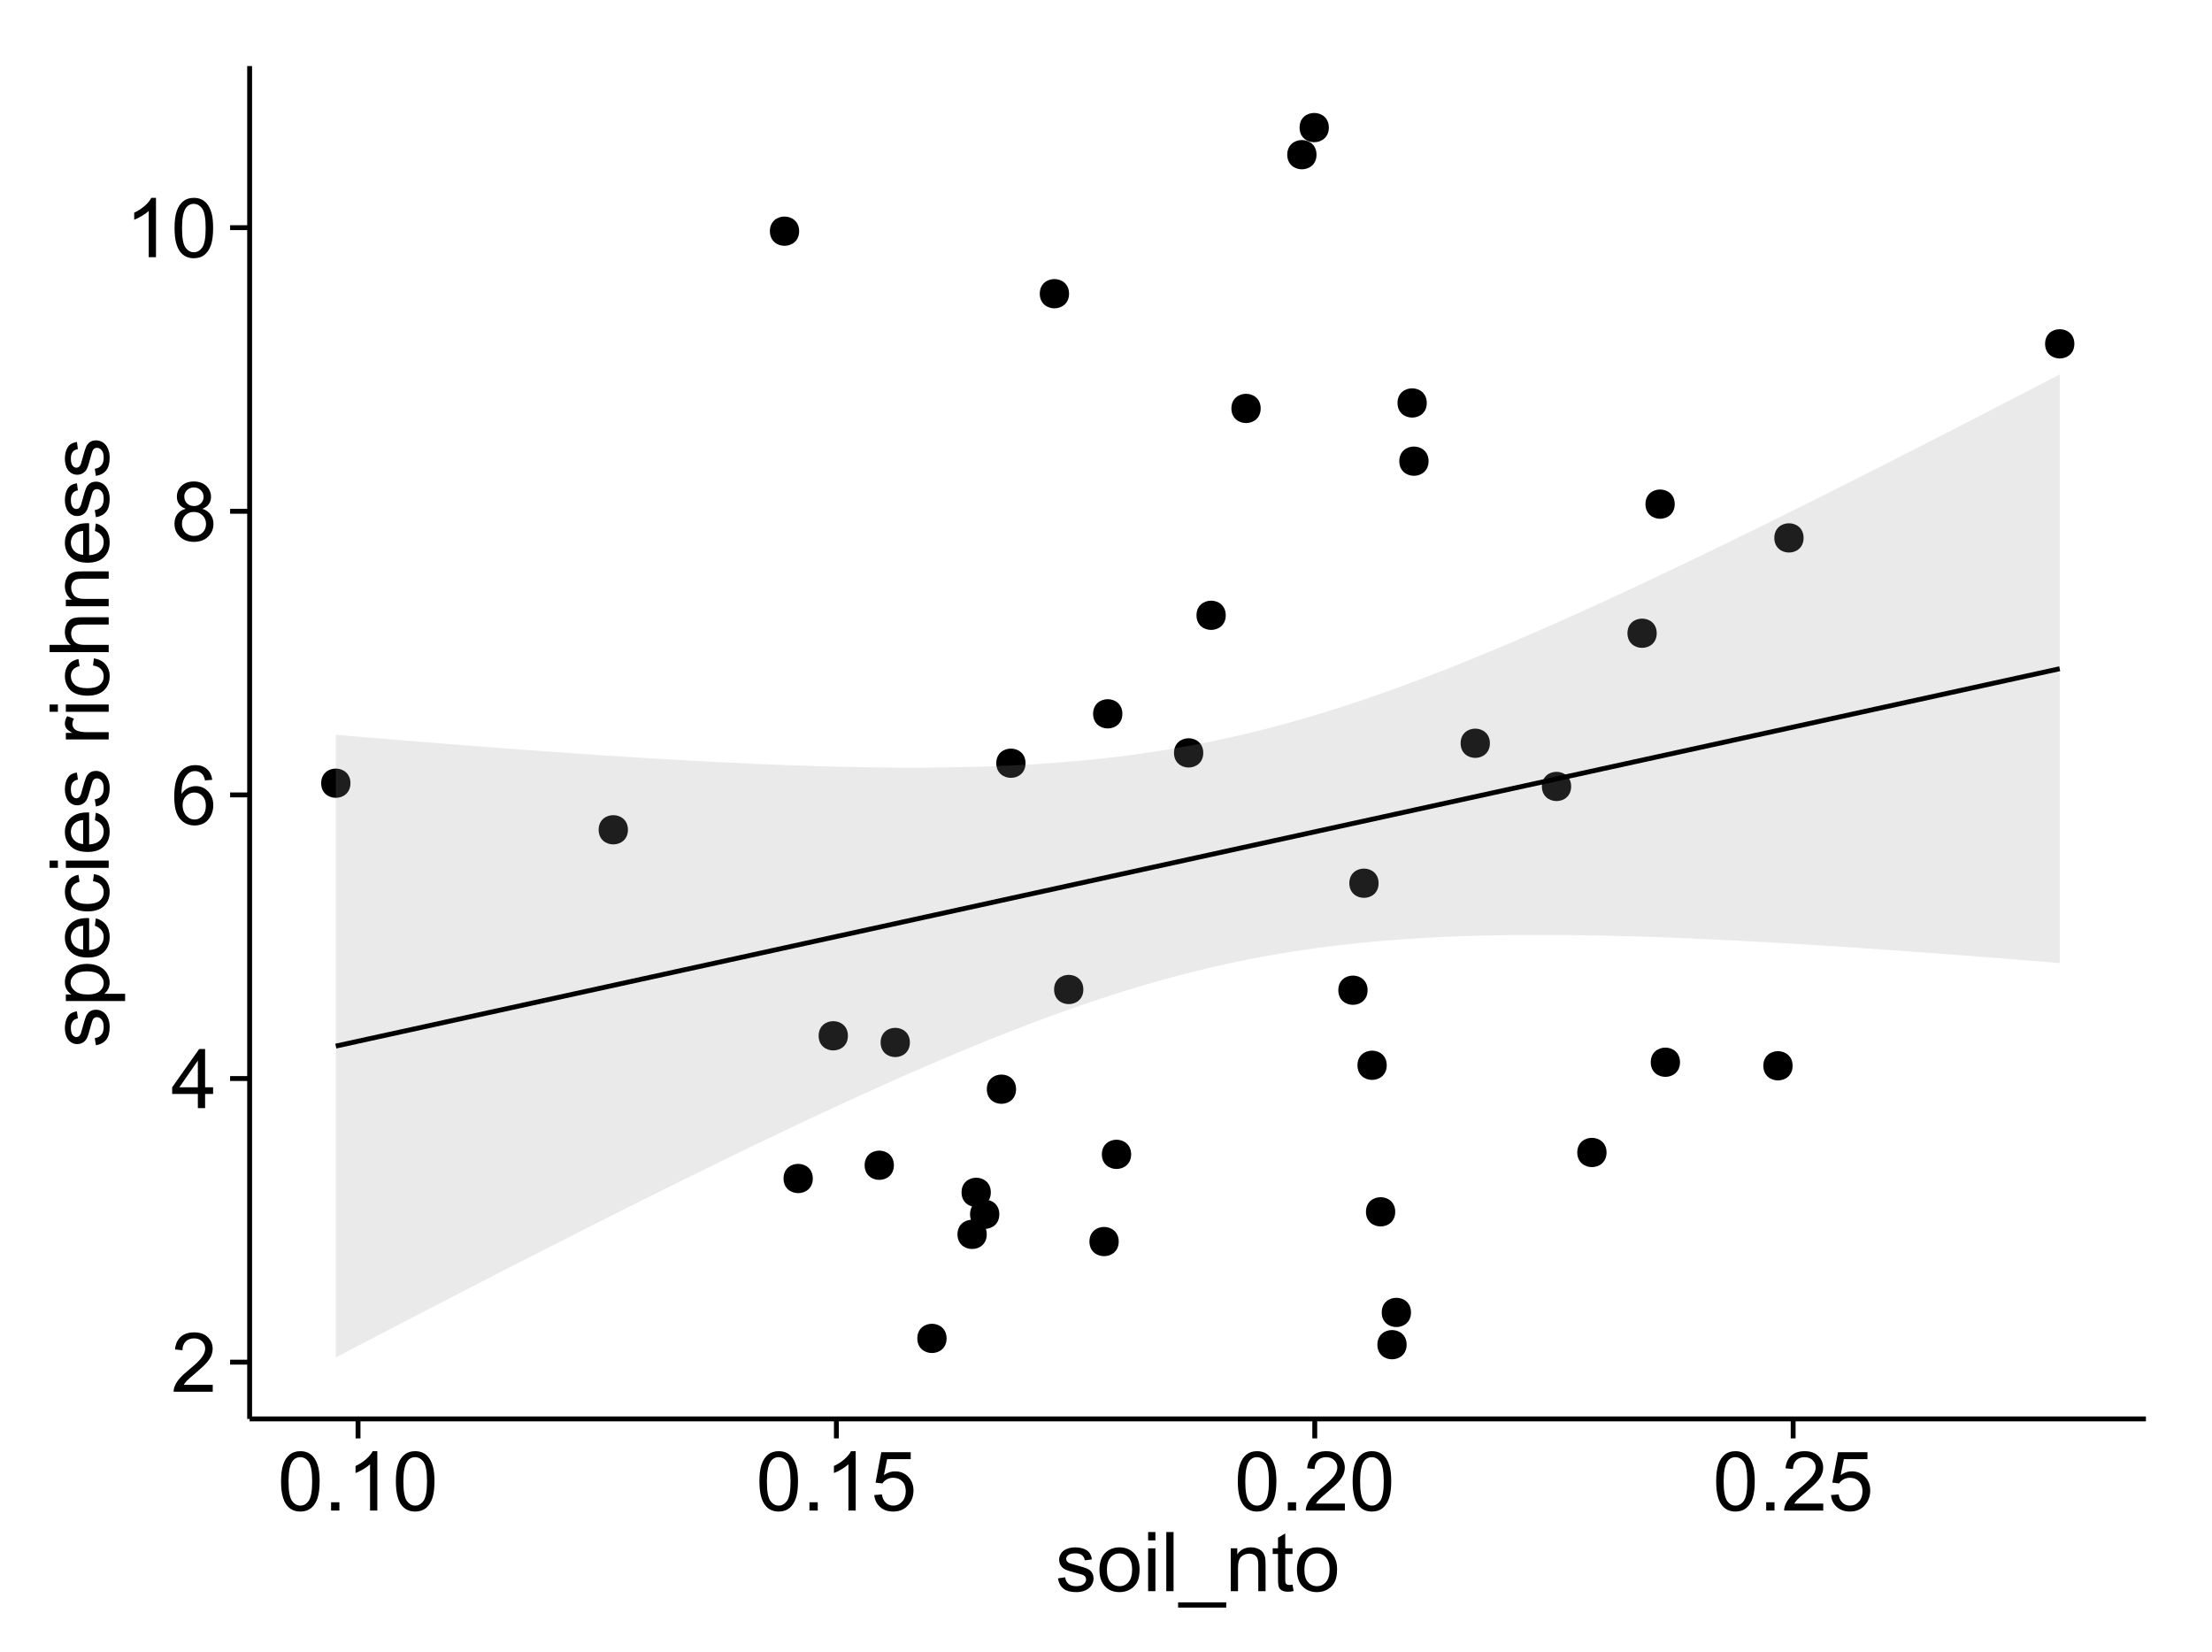 <?xml version="1.0" encoding="UTF-8"?>
<svg xmlns="http://www.w3.org/2000/svg" xmlns:xlink="http://www.w3.org/1999/xlink" width="482pt" height="360pt" viewBox="0 0 482 360" version="1.1">
<defs>
<g>
<symbol overflow="visible" id="glyph0-0">
<path style="stroke:none;" d="M 9.062 -1.52 L 9.062 0 L 0.547 0 C 0.531 -0.379 0.594 -0.742 0.73 -1.098 C 0.945 -1.676 1.293 -2.25 1.77 -2.812 C 2.246 -3.375 2.934 -4.023 3.84 -4.766 C 5.238 -5.906 6.188 -6.816 6.68 -7.492 C 7.172 -8.16 7.418 -8.793 7.418 -9.395 C 7.418 -10.02 7.191 -10.551 6.746 -10.98 C 6.293 -11.41 5.711 -11.625 4.992 -11.629 C 4.23 -11.625 3.621 -11.395 3.164 -10.941 C 2.703 -10.48 2.469 -9.848 2.469 -9.043 L 0.844 -9.211 C 0.953 -10.422 1.371 -11.344 2.102 -11.984 C 2.824 -12.617 3.801 -12.938 5.027 -12.938 C 6.262 -12.938 7.238 -12.594 7.961 -11.91 C 8.68 -11.223 9.039 -10.371 9.043 -9.359 C 9.039 -8.84 8.934 -8.336 8.727 -7.84 C 8.512 -7.34 8.164 -6.812 7.676 -6.266 C 7.188 -5.711 6.375 -4.957 5.238 -4 C 4.285 -3.199 3.676 -2.66 3.41 -2.379 C 3.141 -2.094 2.918 -1.805 2.742 -1.52 Z M 9.062 -1.52 "/>
</symbol>
<symbol overflow="visible" id="glyph0-1">
<path style="stroke:none;" d="M 5.82 0 L 5.82 -3.086 L 0.227 -3.086 L 0.227 -4.535 L 6.109 -12.883 L 7.398 -12.883 L 7.398 -4.535 L 9.141 -4.535 L 9.141 -3.086 L 7.398 -3.086 L 7.398 0 Z M 5.82 -4.535 L 5.82 -10.344 L 1.785 -4.535 Z M 5.82 -4.535 "/>
</symbol>
<symbol overflow="visible" id="glyph0-2">
<path style="stroke:none;" d="M 8.957 -9.73 L 7.383 -9.605 C 7.242 -10.223 7.043 -10.676 6.785 -10.961 C 6.355 -11.41 5.828 -11.637 5.203 -11.637 C 4.695 -11.637 4.25 -11.496 3.875 -11.215 C 3.375 -10.852 2.984 -10.32 2.695 -9.625 C 2.406 -8.926 2.258 -7.934 2.25 -6.645 C 2.629 -7.223 3.094 -7.652 3.645 -7.938 C 4.195 -8.215 4.773 -8.355 5.379 -8.359 C 6.434 -8.355 7.328 -7.969 8.07 -7.195 C 8.809 -6.418 9.18 -5.414 9.184 -4.184 C 9.18 -3.371 9.008 -2.617 8.66 -1.926 C 8.312 -1.23 7.832 -0.699 7.227 -0.332 C 6.613 0.035 5.922 0.215 5.148 0.219 C 3.828 0.215 2.754 -0.266 1.922 -1.234 C 1.09 -2.199 0.672 -3.797 0.676 -6.031 C 0.672 -8.516 1.133 -10.328 2.055 -11.461 C 2.855 -12.445 3.938 -12.938 5.301 -12.938 C 6.312 -12.938 7.141 -12.652 7.789 -12.086 C 8.434 -11.516 8.824 -10.73 8.957 -9.73 Z M 2.496 -4.176 C 2.496 -3.629 2.609 -3.105 2.844 -2.609 C 3.07 -2.109 3.395 -1.73 3.812 -1.473 C 4.227 -1.207 4.664 -1.078 5.125 -1.082 C 5.789 -1.078 6.363 -1.348 6.844 -1.891 C 7.324 -2.426 7.562 -3.156 7.566 -4.086 C 7.562 -4.973 7.328 -5.676 6.855 -6.191 C 6.379 -6.703 5.781 -6.961 5.062 -6.961 C 4.348 -6.961 3.738 -6.703 3.242 -6.191 C 2.742 -5.676 2.496 -5.004 2.496 -4.176 Z M 2.496 -4.176 "/>
</symbol>
<symbol overflow="visible" id="glyph0-3">
<path style="stroke:none;" d="M 3.18 -6.988 C 2.52 -7.227 2.035 -7.57 1.723 -8.016 C 1.406 -8.461 1.246 -8.992 1.25 -9.617 C 1.246 -10.551 1.582 -11.34 2.258 -11.98 C 2.93 -12.617 3.828 -12.938 4.949 -12.938 C 6.07 -12.938 6.977 -12.609 7.664 -11.957 C 8.348 -11.301 8.688 -10.504 8.691 -9.57 C 8.688 -8.969 8.531 -8.449 8.219 -8.012 C 7.902 -7.566 7.426 -7.227 6.793 -6.988 C 7.582 -6.727 8.184 -6.309 8.598 -5.738 C 9.008 -5.16 9.215 -4.477 9.219 -3.684 C 9.215 -2.578 8.828 -1.652 8.051 -0.906 C 7.27 -0.156 6.242 0.215 4.977 0.219 C 3.699 0.215 2.676 -0.156 1.898 -0.91 C 1.117 -1.66 0.727 -2.602 0.73 -3.727 C 0.727 -4.562 0.938 -5.262 1.367 -5.832 C 1.789 -6.395 2.395 -6.781 3.18 -6.988 Z M 2.867 -9.668 C 2.863 -9.059 3.059 -8.559 3.453 -8.172 C 3.844 -7.785 4.355 -7.594 4.984 -7.594 C 5.59 -7.594 6.09 -7.785 6.48 -8.168 C 6.871 -8.551 7.066 -9.02 7.066 -9.578 C 7.066 -10.156 6.863 -10.645 6.465 -11.043 C 6.059 -11.438 5.559 -11.637 4.965 -11.637 C 4.359 -11.637 3.859 -11.441 3.465 -11.055 C 3.062 -10.668 2.863 -10.207 2.867 -9.668 Z M 2.355 -3.719 C 2.355 -3.262 2.461 -2.824 2.676 -2.406 C 2.887 -1.98 3.203 -1.652 3.629 -1.426 C 4.047 -1.191 4.504 -1.078 4.992 -1.082 C 5.746 -1.078 6.367 -1.32 6.863 -1.809 C 7.352 -2.293 7.598 -2.91 7.602 -3.664 C 7.598 -4.422 7.344 -5.055 6.84 -5.555 C 6.332 -6.051 5.699 -6.297 4.938 -6.301 C 4.191 -6.297 3.574 -6.051 3.09 -5.562 C 2.598 -5.066 2.355 -4.453 2.355 -3.719 Z M 2.355 -3.719 "/>
</symbol>
<symbol overflow="visible" id="glyph0-4">
<path style="stroke:none;" d="M 6.707 0 L 5.125 0 L 5.125 -10.082 C 4.742 -9.715 4.242 -9.352 3.625 -8.988 C 3.004 -8.625 2.449 -8.352 1.961 -8.172 L 1.961 -9.703 C 2.844 -10.117 3.617 -10.621 4.281 -11.215 C 4.941 -11.805 5.41 -12.379 5.688 -12.938 L 6.707 -12.938 Z M 6.707 0 "/>
</symbol>
<symbol overflow="visible" id="glyph0-5">
<path style="stroke:none;" d="M 0.746 -6.355 C 0.742 -7.875 0.898 -9.102 1.215 -10.031 C 1.527 -10.961 1.996 -11.676 2.613 -12.18 C 3.23 -12.684 4.008 -12.938 4.949 -12.938 C 5.637 -12.938 6.242 -12.797 6.766 -12.52 C 7.285 -12.238 7.715 -11.836 8.059 -11.316 C 8.395 -10.789 8.664 -10.152 8.859 -9.398 C 9.051 -8.645 9.145 -7.629 9.148 -6.355 C 9.145 -4.84 8.992 -3.617 8.684 -2.691 C 8.371 -1.762 7.906 -1.047 7.289 -0.539 C 6.672 -0.035 5.891 0.215 4.949 0.219 C 3.703 0.215 2.727 -0.227 2.023 -1.117 C 1.168 -2.188 0.742 -3.934 0.746 -6.355 Z M 2.375 -6.355 C 2.371 -4.234 2.621 -2.824 3.117 -2.129 C 3.609 -1.426 4.219 -1.078 4.949 -1.082 C 5.672 -1.078 6.281 -1.43 6.781 -2.137 C 7.273 -2.836 7.523 -4.242 7.523 -6.355 C 7.523 -8.473 7.273 -9.883 6.781 -10.582 C 6.281 -11.277 5.664 -11.625 4.93 -11.629 C 4.199 -11.625 3.621 -11.316 3.191 -10.703 C 2.645 -9.918 2.371 -8.469 2.375 -6.355 Z M 2.375 -6.355 "/>
</symbol>
<symbol overflow="visible" id="glyph0-6">
<path style="stroke:none;" d="M 1.633 0 L 1.633 -1.801 L 3.438 -1.801 L 3.438 0 Z M 1.633 0 "/>
</symbol>
<symbol overflow="visible" id="glyph0-7">
<path style="stroke:none;" d="M 0.746 -3.375 L 2.406 -3.516 C 2.527 -2.707 2.812 -2.098 3.266 -1.691 C 3.711 -1.281 4.254 -1.078 4.887 -1.082 C 5.648 -1.078 6.293 -1.363 6.82 -1.941 C 7.344 -2.512 7.605 -3.273 7.609 -4.227 C 7.605 -5.125 7.352 -5.84 6.848 -6.363 C 6.34 -6.883 5.676 -7.141 4.859 -7.145 C 4.344 -7.141 3.887 -7.027 3.48 -6.797 C 3.07 -6.566 2.746 -6.266 2.516 -5.898 L 1.027 -6.09 L 2.277 -12.711 L 8.684 -12.711 L 8.684 -11.195 L 3.543 -11.195 L 2.848 -7.734 C 3.621 -8.273 4.43 -8.543 5.281 -8.543 C 6.402 -8.543 7.352 -8.152 8.129 -7.371 C 8.898 -6.59 9.285 -5.586 9.289 -4.367 C 9.285 -3.195 8.945 -2.188 8.27 -1.344 C 7.441 -0.301 6.316 0.215 4.887 0.219 C 3.715 0.215 2.758 -0.109 2.016 -0.766 C 1.273 -1.418 0.848 -2.289 0.746 -3.375 Z M 0.746 -3.375 "/>
</symbol>
<symbol overflow="visible" id="glyph0-8">
<path style="stroke:none;" d="M 0.555 -2.785 L 2.117 -3.031 C 2.203 -2.402 2.449 -1.922 2.852 -1.59 C 3.25 -1.254 3.812 -1.09 4.535 -1.09 C 5.262 -1.09 5.801 -1.234 6.152 -1.531 C 6.504 -1.824 6.68 -2.172 6.68 -2.574 C 6.68 -2.926 6.523 -3.207 6.215 -3.418 C 5.996 -3.555 5.457 -3.734 4.598 -3.953 C 3.434 -4.246 2.629 -4.5 2.184 -4.715 C 1.734 -4.926 1.395 -5.223 1.164 -5.602 C 0.93 -5.98 0.812 -6.398 0.816 -6.855 C 0.812 -7.27 0.91 -7.652 1.102 -8.012 C 1.293 -8.363 1.551 -8.66 1.883 -8.895 C 2.125 -9.074 2.461 -9.227 2.887 -9.355 C 3.309 -9.48 3.766 -9.543 4.254 -9.547 C 4.984 -9.543 5.625 -9.438 6.184 -9.23 C 6.734 -9.016 7.145 -8.73 7.41 -8.371 C 7.672 -8.008 7.852 -7.527 7.953 -6.926 L 6.406 -6.715 C 6.332 -7.195 6.129 -7.57 5.793 -7.84 C 5.453 -8.105 4.977 -8.238 4.367 -8.242 C 3.637 -8.238 3.121 -8.117 2.812 -7.883 C 2.5 -7.641 2.344 -7.359 2.348 -7.039 C 2.344 -6.832 2.406 -6.648 2.539 -6.484 C 2.664 -6.312 2.867 -6.172 3.148 -6.062 C 3.301 -6.004 3.766 -5.871 4.543 -5.66 C 5.66 -5.359 6.441 -5.113 6.887 -4.926 C 7.324 -4.734 7.672 -4.457 7.926 -4.094 C 8.176 -3.73 8.301 -3.281 8.305 -2.742 C 8.301 -2.215 8.148 -1.719 7.844 -1.254 C 7.535 -0.785 7.09 -0.422 6.512 -0.172 C 5.926 0.086 5.27 0.211 4.543 0.211 C 3.328 0.211 2.406 -0.039 1.77 -0.543 C 1.133 -1.047 0.727 -1.793 0.555 -2.785 Z M 0.555 -2.785 "/>
</symbol>
<symbol overflow="visible" id="glyph0-9">
<path style="stroke:none;" d="M 0.598 -4.668 C 0.598 -6.391 1.078 -7.672 2.039 -8.508 C 2.84 -9.199 3.816 -9.543 4.977 -9.547 C 6.254 -9.543 7.305 -9.125 8.121 -8.285 C 8.934 -7.441 9.34 -6.277 9.344 -4.797 C 9.34 -3.594 9.16 -2.648 8.801 -1.961 C 8.441 -1.27 7.914 -0.734 7.227 -0.359 C 6.535 0.023 5.785 0.211 4.977 0.211 C 3.664 0.211 2.609 -0.207 1.805 -1.047 C 1 -1.883 0.598 -3.09 0.598 -4.668 Z M 2.223 -4.668 C 2.219 -3.469 2.48 -2.574 3.004 -1.98 C 3.523 -1.387 4.18 -1.09 4.977 -1.09 C 5.758 -1.09 6.41 -1.387 6.934 -1.984 C 7.453 -2.582 7.715 -3.492 7.719 -4.719 C 7.715 -5.871 7.453 -6.746 6.93 -7.344 C 6.402 -7.934 5.75 -8.23 4.977 -8.234 C 4.18 -8.23 3.523 -7.938 3.004 -7.348 C 2.48 -6.754 2.219 -5.859 2.223 -4.668 Z M 2.223 -4.668 "/>
</symbol>
<symbol overflow="visible" id="glyph0-10">
<path style="stroke:none;" d="M 1.195 -11.066 L 1.195 -12.883 L 2.777 -12.883 L 2.777 -11.066 Z M 1.195 0 L 1.195 -9.336 L 2.777 -9.336 L 2.777 0 Z M 1.195 0 "/>
</symbol>
<symbol overflow="visible" id="glyph0-11">
<path style="stroke:none;" d="M 1.152 0 L 1.152 -12.883 L 2.734 -12.883 L 2.734 0 Z M 1.152 0 "/>
</symbol>
<symbol overflow="visible" id="glyph0-12">
<path style="stroke:none;" d="M -0.273 3.578 L -0.273 2.434 L 10.211 2.434 L 10.211 3.578 Z M -0.273 3.578 "/>
</symbol>
<symbol overflow="visible" id="glyph0-13">
<path style="stroke:none;" d="M 1.188 0 L 1.188 -9.336 L 2.609 -9.336 L 2.609 -8.008 C 3.293 -9.031 4.285 -9.543 5.582 -9.547 C 6.141 -9.543 6.656 -9.441 7.133 -9.242 C 7.602 -9.035 7.957 -8.77 8.191 -8.445 C 8.426 -8.113 8.59 -7.727 8.684 -7.277 C 8.742 -6.98 8.77 -6.465 8.773 -5.738 L 8.773 0 L 7.188 0 L 7.188 -5.68 C 7.184 -6.32 7.121 -6.801 7.004 -7.121 C 6.879 -7.438 6.66 -7.695 6.348 -7.887 C 6.031 -8.074 5.664 -8.168 5.246 -8.172 C 4.566 -8.168 3.984 -7.953 3.5 -7.531 C 3.008 -7.102 2.766 -6.293 2.77 -5.098 L 2.77 0 Z M 1.188 0 "/>
</symbol>
<symbol overflow="visible" id="glyph0-14">
<path style="stroke:none;" d="M 4.641 -1.414 L 4.867 -0.016 C 4.422 0.078 4.023 0.121 3.672 0.125 C 3.098 0.121 2.652 0.035 2.336 -0.148 C 2.02 -0.328 1.797 -0.566 1.668 -0.863 C 1.539 -1.156 1.477 -1.781 1.477 -2.734 L 1.477 -8.102 L 0.316 -8.102 L 0.316 -9.336 L 1.477 -9.336 L 1.477 -11.645 L 3.051 -12.594 L 3.051 -9.336 L 4.641 -9.336 L 4.641 -8.102 L 3.051 -8.102 L 3.051 -2.645 C 3.047 -2.191 3.074 -1.902 3.133 -1.773 C 3.188 -1.645 3.277 -1.543 3.406 -1.465 C 3.527 -1.387 3.707 -1.348 3.945 -1.352 C 4.117 -1.348 4.352 -1.367 4.641 -1.414 Z M 4.641 -1.414 "/>
</symbol>
<symbol overflow="visible" id="glyph1-0">
<path style="stroke:none;" d="M -2.785 -0.555 L -3.031 -2.117 C -2.402 -2.203 -1.922 -2.449 -1.59 -2.852 C -1.254 -3.25 -1.09 -3.812 -1.09 -4.535 C -1.09 -5.262 -1.234 -5.801 -1.531 -6.152 C -1.824 -6.504 -2.172 -6.68 -2.574 -6.68 C -2.926 -6.68 -3.207 -6.523 -3.418 -6.215 C -3.555 -5.996 -3.734 -5.457 -3.953 -4.598 C -4.246 -3.434 -4.5 -2.629 -4.715 -2.184 C -4.926 -1.734 -5.223 -1.395 -5.602 -1.164 C -5.98 -0.93 -6.398 -0.812 -6.855 -0.816 C -7.27 -0.812 -7.652 -0.91 -8.012 -1.102 C -8.363 -1.293 -8.66 -1.551 -8.895 -1.883 C -9.074 -2.125 -9.227 -2.461 -9.355 -2.887 C -9.48 -3.309 -9.543 -3.766 -9.547 -4.254 C -9.543 -4.984 -9.438 -5.625 -9.23 -6.184 C -9.016 -6.734 -8.73 -7.145 -8.371 -7.41 C -8.008 -7.672 -7.527 -7.852 -6.926 -7.953 L -6.715 -6.406 C -7.195 -6.332 -7.57 -6.129 -7.84 -5.797 C -8.105 -5.457 -8.238 -4.98 -8.242 -4.367 C -8.238 -3.637 -8.117 -3.121 -7.883 -2.812 C -7.641 -2.5 -7.359 -2.344 -7.039 -2.348 C -6.832 -2.344 -6.648 -2.406 -6.484 -2.539 C -6.312 -2.664 -6.172 -2.867 -6.062 -3.148 C -6.004 -3.301 -5.871 -3.766 -5.66 -4.543 C -5.359 -5.66 -5.113 -6.441 -4.926 -6.887 C -4.734 -7.324 -4.457 -7.672 -4.094 -7.926 C -3.73 -8.176 -3.281 -8.301 -2.742 -8.305 C -2.211 -8.301 -1.711 -8.148 -1.25 -7.844 C -0.781 -7.535 -0.422 -7.09 -0.172 -6.512 C 0.086 -5.926 0.211 -5.27 0.211 -4.543 C 0.211 -3.328 -0.039 -2.406 -0.543 -1.77 C -1.047 -1.133 -1.793 -0.727 -2.785 -0.555 Z M -2.785 -0.555 "/>
</symbol>
<symbol overflow="visible" id="glyph1-1">
<path style="stroke:none;" d="M 3.578 -1.188 L -9.336 -1.188 L -9.336 -2.629 L -8.121 -2.629 C -8.594 -2.965 -8.949 -3.348 -9.188 -3.777 C -9.426 -4.203 -9.543 -4.723 -9.547 -5.336 C -9.543 -6.129 -9.34 -6.832 -8.93 -7.445 C -8.516 -8.051 -7.934 -8.512 -7.191 -8.824 C -6.441 -9.133 -5.625 -9.285 -4.738 -9.289 C -3.781 -9.285 -2.922 -9.113 -2.156 -8.773 C -1.391 -8.43 -0.805 -7.934 -0.398 -7.281 C 0.008 -6.625 0.211 -5.938 0.211 -5.219 C 0.211 -4.691 0.102 -4.219 -0.121 -3.801 C -0.344 -3.379 -0.625 -3.035 -0.965 -2.77 L 3.578 -2.77 Z M -4.613 -2.621 C -3.41 -2.613 -2.523 -2.855 -1.949 -3.348 C -1.375 -3.832 -1.09 -4.422 -1.09 -5.117 C -1.09 -5.816 -1.387 -6.418 -1.98 -6.922 C -2.574 -7.418 -3.496 -7.668 -4.746 -7.672 C -5.934 -7.668 -6.824 -7.426 -7.418 -6.938 C -8.008 -6.449 -8.301 -5.863 -8.305 -5.188 C -8.301 -4.508 -7.988 -3.914 -7.359 -3.398 C -6.727 -2.879 -5.809 -2.617 -4.613 -2.621 Z M -4.613 -2.621 "/>
</symbol>
<symbol overflow="visible" id="glyph1-2">
<path style="stroke:none;" d="M -3.004 -7.578 L -2.805 -9.211 C -1.848 -8.953 -1.105 -8.473 -0.578 -7.777 C -0.051 -7.078 0.211 -6.188 0.211 -5.105 C 0.211 -3.738 -0.207 -2.656 -1.051 -1.859 C -1.887 -1.055 -3.066 -0.656 -4.586 -0.66 C -6.156 -0.656 -7.375 -1.059 -8.246 -1.871 C -9.109 -2.676 -9.543 -3.727 -9.547 -5.02 C -9.543 -6.266 -9.117 -7.285 -8.27 -8.078 C -7.418 -8.867 -6.223 -9.262 -4.684 -9.266 C -4.586 -9.262 -4.445 -9.258 -4.262 -9.254 L -4.262 -2.293 C -3.234 -2.348 -2.449 -2.641 -1.906 -3.164 C -1.359 -3.684 -1.09 -4.332 -1.09 -5.117 C -1.09 -5.691 -1.242 -6.188 -1.547 -6.598 C -1.852 -7.008 -2.336 -7.332 -3.004 -7.578 Z M -5.562 -2.383 L -5.562 -7.594 C -6.344 -7.523 -6.934 -7.324 -7.328 -6.996 C -7.934 -6.492 -8.238 -5.836 -8.242 -5.035 C -8.238 -4.305 -7.996 -3.695 -7.512 -3.203 C -7.027 -2.707 -6.375 -2.434 -5.562 -2.383 Z M -5.562 -2.383 "/>
</symbol>
<symbol overflow="visible" id="glyph1-3">
<path style="stroke:none;" d="M -3.418 -7.277 L -3.215 -8.832 C -2.141 -8.66 -1.301 -8.227 -0.699 -7.527 C -0.09 -6.824 0.211 -5.965 0.211 -4.949 C 0.211 -3.668 -0.203 -2.641 -1.039 -1.867 C -1.871 -1.09 -3.07 -0.703 -4.633 -0.703 C -5.637 -0.703 -6.52 -0.867 -7.277 -1.203 C -8.031 -1.535 -8.598 -2.047 -8.977 -2.73 C -9.355 -3.41 -9.543 -4.152 -9.547 -4.957 C -9.543 -5.969 -9.289 -6.797 -8.777 -7.441 C -8.262 -8.086 -7.531 -8.5 -6.59 -8.684 L -6.355 -7.145 C -6.98 -6.996 -7.453 -6.738 -7.77 -6.367 C -8.082 -5.992 -8.238 -5.543 -8.242 -5.02 C -8.238 -4.219 -7.953 -3.57 -7.387 -3.074 C -6.812 -2.574 -5.91 -2.324 -4.676 -2.328 C -3.422 -2.324 -2.508 -2.566 -1.941 -3.047 C -1.371 -3.527 -1.09 -4.152 -1.09 -4.93 C -1.09 -5.547 -1.277 -6.066 -1.66 -6.484 C -2.035 -6.898 -2.621 -7.164 -3.418 -7.277 Z M -3.418 -7.277 "/>
</symbol>
<symbol overflow="visible" id="glyph1-4">
<path style="stroke:none;" d="M -11.066 -1.195 L -12.883 -1.195 L -12.883 -2.777 L -11.066 -2.777 Z M 0 -1.195 L -9.336 -1.195 L -9.336 -2.777 L 0 -2.777 Z M 0 -1.195 "/>
</symbol>
<symbol overflow="visible" id="glyph1-5">
<path style="stroke:none;" d=""/>
</symbol>
<symbol overflow="visible" id="glyph1-6">
<path style="stroke:none;" d="M 0 -1.168 L -9.336 -1.168 L -9.336 -2.594 L -7.918 -2.594 C -8.578 -2.953 -9.016 -3.289 -9.23 -3.598 C -9.438 -3.906 -9.543 -4.242 -9.547 -4.613 C -9.543 -5.145 -9.375 -5.688 -9.035 -6.242 L -7.566 -5.695 C -7.793 -5.309 -7.91 -4.922 -7.91 -4.535 C -7.91 -4.188 -7.805 -3.875 -7.598 -3.602 C -7.387 -3.324 -7.098 -3.129 -6.734 -3.016 C -6.168 -2.836 -5.555 -2.746 -4.887 -2.75 L 0 -2.75 Z M 0 -1.168 "/>
</symbol>
<symbol overflow="visible" id="glyph1-7">
<path style="stroke:none;" d="M 0 -1.188 L -12.883 -1.188 L -12.883 -2.77 L -8.262 -2.77 C -9.117 -3.504 -9.543 -4.434 -9.547 -5.562 C -9.543 -6.25 -9.406 -6.852 -9.137 -7.363 C -8.859 -7.871 -8.484 -8.234 -8.004 -8.457 C -7.523 -8.676 -6.824 -8.789 -5.914 -8.789 L 0 -8.789 L 0 -7.207 L -5.914 -7.207 C -6.703 -7.207 -7.281 -7.035 -7.641 -6.691 C -8 -6.348 -8.18 -5.863 -8.184 -5.238 C -8.18 -4.77 -8.059 -4.328 -7.816 -3.914 C -7.574 -3.5 -7.242 -3.203 -6.828 -3.031 C -6.406 -2.852 -5.832 -2.766 -5.105 -2.77 L 0 -2.77 Z M 0 -1.188 "/>
</symbol>
<symbol overflow="visible" id="glyph1-8">
<path style="stroke:none;" d="M 0 -1.188 L -9.336 -1.188 L -9.336 -2.609 L -8.008 -2.609 C -9.031 -3.293 -9.543 -4.285 -9.547 -5.582 C -9.543 -6.141 -9.441 -6.656 -9.242 -7.133 C -9.035 -7.602 -8.77 -7.957 -8.445 -8.191 C -8.113 -8.426 -7.727 -8.59 -7.277 -8.684 C -6.98 -8.742 -6.465 -8.77 -5.738 -8.773 L 0 -8.773 L 0 -7.188 L -5.68 -7.188 C -6.32 -7.184 -6.801 -7.121 -7.121 -7.004 C -7.438 -6.879 -7.695 -6.66 -7.887 -6.348 C -8.074 -6.031 -8.168 -5.664 -8.172 -5.246 C -8.168 -4.57 -7.953 -3.992 -7.531 -3.504 C -7.102 -3.012 -6.293 -2.766 -5.098 -2.77 L 0 -2.77 Z M 0 -1.188 "/>
</symbol>
</g>
<clipPath id="clip1">
  <path d="M 54.395 14.398 L 468.602 14.398 L 468.602 310.164 L 54.395 310.164 Z M 54.395 14.398 "/>
</clipPath>
</defs>
<g id="surface3221">
<rect x="0" y="0" width="482" height="360" style="fill:rgb(100%,100%,100%);fill-opacity:1;stroke:none;"/>
<rect x="0" y="0" width="482" height="360" style="fill:rgb(100%,100%,100%);fill-opacity:1;stroke:none;"/>
<path style="fill:none;stroke-width:1.063;stroke-linecap:round;stroke-linejoin:round;stroke:rgb(100%,100%,100%);stroke-opacity:1;stroke-miterlimit:10;" d="M 0 360 L 482 360 L 482 0 L 0 0 Z M 0 360 "/>
<g clip-path="url(#clip1)" clip-rule="nonzero">
<path style=" stroke:none;fill-rule:nonzero;fill:rgb(100%,100%,100%);fill-opacity:1;" d="M 54.395 309.168 L 467.602 309.168 L 467.602 14.402 L 54.395 14.402 Z M 54.395 309.168 "/>
<path style=" stroke:none;fill-rule:nonzero;fill:rgb(0%,0%,0%);fill-opacity:1;" d="M 341.293 171.359 C 341.293 174.195 337.043 174.195 337.043 171.359 C 337.043 168.527 341.293 168.527 341.293 171.359 "/>
<path style=" stroke:none;fill-rule:nonzero;fill:rgb(0%,0%,0%);fill-opacity:1;" d="M 235.004 215.602 C 235.004 218.438 230.75 218.438 230.75 215.602 C 230.75 212.766 235.004 212.766 235.004 215.602 "/>
<path style=" stroke:none;fill-rule:nonzero;fill:rgb(0%,0%,0%);fill-opacity:1;" d="M 302.961 264.043 C 302.961 266.879 298.707 266.879 298.707 264.043 C 298.707 261.211 302.961 261.211 302.961 264.043 "/>
<path style=" stroke:none;fill-rule:nonzero;fill:rgb(0%,0%,0%);fill-opacity:1;" d="M 222.406 166.301 C 222.406 169.133 218.152 169.133 218.152 166.301 C 218.152 163.465 222.406 163.465 222.406 166.301 "/>
<path style=" stroke:none;fill-rule:nonzero;fill:rgb(0%,0%,0%);fill-opacity:1;" d="M 310.227 100.488 C 310.227 103.32 305.973 103.32 305.973 100.488 C 305.973 97.652 310.227 97.652 310.227 100.488 "/>
<path style=" stroke:none;fill-rule:nonzero;fill:rgb(0%,0%,0%);fill-opacity:1;" d="M 299.336 192.445 C 299.336 195.281 295.082 195.281 295.082 192.445 C 295.082 189.609 299.336 189.609 299.336 192.445 "/>
<path style=" stroke:none;fill-rule:nonzero;fill:rgb(0%,0%,0%);fill-opacity:1;" d="M 309.836 87.801 C 309.836 90.637 305.582 90.637 305.582 87.801 C 305.582 84.965 309.836 84.965 309.836 87.801 "/>
<path style=" stroke:none;fill-rule:nonzero;fill:rgb(0%,0%,0%);fill-opacity:1;" d="M 363.863 109.848 C 363.863 112.68 359.613 112.68 359.613 109.848 C 359.613 107.012 363.863 107.012 363.863 109.848 "/>
<path style=" stroke:none;fill-rule:nonzero;fill:rgb(0%,0%,0%);fill-opacity:1;" d="M 301.109 232.117 C 301.109 234.949 296.855 234.949 296.855 232.117 C 296.855 229.281 301.109 229.281 301.109 232.117 "/>
<path style=" stroke:none;fill-rule:nonzero;fill:rgb(0%,0%,0%);fill-opacity:1;" d="M 365.016 231.453 C 365.016 234.289 360.766 234.289 360.766 231.453 C 360.766 228.617 365.016 228.617 365.016 231.453 "/>
<path style=" stroke:none;fill-rule:nonzero;fill:rgb(0%,0%,0%);fill-opacity:1;" d="M 391.941 117.207 C 391.941 120.039 387.691 120.039 387.691 117.207 C 387.691 114.371 391.941 114.371 391.941 117.207 "/>
<path style=" stroke:none;fill-rule:nonzero;fill:rgb(0%,0%,0%);fill-opacity:1;" d="M 323.59 161.949 C 323.59 164.785 319.34 164.785 319.34 161.949 C 319.34 159.113 323.59 159.113 323.59 161.949 "/>
<path style=" stroke:none;fill-rule:nonzero;fill:rgb(0%,0%,0%);fill-opacity:1;" d="M 261.133 164.047 C 261.133 166.883 256.883 166.883 256.883 164.047 C 256.883 161.215 261.133 161.215 261.133 164.047 "/>
<path style=" stroke:none;fill-rule:nonzero;fill:rgb(0%,0%,0%);fill-opacity:1;" d="M 231.887 63.996 C 231.887 66.828 227.633 66.828 227.633 63.996 C 227.633 61.16 231.887 61.16 231.887 63.996 "/>
<path style=" stroke:none;fill-rule:nonzero;fill:rgb(0%,0%,0%);fill-opacity:1;" d="M 173.074 50.371 C 173.074 53.207 168.82 53.207 168.82 50.371 C 168.82 47.539 173.074 47.539 173.074 50.371 "/>
<path style=" stroke:none;fill-rule:nonzero;fill:rgb(0%,0%,0%);fill-opacity:1;" d="M 197.203 227.145 C 197.203 229.977 192.953 229.977 192.953 227.145 C 192.953 224.309 197.203 224.309 197.203 227.145 "/>
<path style=" stroke:none;fill-rule:nonzero;fill:rgb(0%,0%,0%);fill-opacity:1;" d="M 193.719 253.902 C 193.719 256.738 189.469 256.738 189.469 253.902 C 189.469 251.066 193.719 251.066 193.719 253.902 "/>
<path style=" stroke:none;fill-rule:nonzero;fill:rgb(0%,0%,0%);fill-opacity:1;" d="M 288.496 27.797 C 288.496 30.633 284.242 30.633 284.242 27.797 C 284.242 24.965 288.496 24.965 288.496 27.797 "/>
<path style=" stroke:none;fill-rule:nonzero;fill:rgb(0%,0%,0%);fill-opacity:1;" d="M 266.031 134.07 C 266.031 136.906 261.781 136.906 261.781 134.07 C 261.781 131.234 266.031 131.234 266.031 134.07 "/>
<path style=" stroke:none;fill-rule:nonzero;fill:rgb(0%,0%,0%);fill-opacity:1;" d="M 389.551 232.227 C 389.551 235.062 385.297 235.062 385.297 232.227 C 385.297 229.395 389.551 229.395 389.551 232.227 "/>
<path style=" stroke:none;fill-rule:nonzero;fill:rgb(0%,0%,0%);fill-opacity:1;" d="M 359.938 137.977 C 359.938 140.812 355.688 140.812 355.688 137.977 C 355.688 135.145 359.938 135.145 359.938 137.977 "/>
<path style=" stroke:none;fill-rule:nonzero;fill:rgb(0%,0%,0%);fill-opacity:1;" d="M 450.945 74.918 C 450.945 77.754 446.691 77.754 446.691 74.918 C 446.691 72.086 450.945 72.086 450.945 74.918 "/>
<path style=" stroke:none;fill-rule:nonzero;fill:rgb(0%,0%,0%);fill-opacity:1;" d="M 213.949 268.957 C 213.949 271.793 209.699 271.793 209.699 268.957 C 209.699 266.125 213.949 266.125 213.949 268.957 "/>
<path style=" stroke:none;fill-rule:nonzero;fill:rgb(0%,0%,0%);fill-opacity:1;" d="M 305.445 292.996 C 305.445 295.832 301.195 295.832 301.195 292.996 C 301.195 290.16 305.445 290.16 305.445 292.996 "/>
<path style=" stroke:none;fill-rule:nonzero;fill:rgb(0%,0%,0%);fill-opacity:1;" d="M 285.809 33.703 C 285.809 36.539 281.555 36.539 281.555 33.703 C 281.555 30.867 285.809 30.867 285.809 33.703 "/>
<path style=" stroke:none;fill-rule:nonzero;fill:rgb(0%,0%,0%);fill-opacity:1;" d="M 273.641 88.992 C 273.641 91.828 269.387 91.828 269.387 88.992 C 269.387 86.16 273.641 86.16 273.641 88.992 "/>
<path style=" stroke:none;fill-rule:nonzero;fill:rgb(0%,0%,0%);fill-opacity:1;" d="M 220.34 237.328 C 220.34 240.16 216.09 240.16 216.09 237.328 C 216.09 234.492 220.34 234.492 220.34 237.328 "/>
<path style=" stroke:none;fill-rule:nonzero;fill:rgb(0%,0%,0%);fill-opacity:1;" d="M 216.691 264.582 C 216.691 267.418 212.438 267.418 212.438 264.582 C 212.438 261.746 216.691 261.746 216.691 264.582 "/>
<path style=" stroke:none;fill-rule:nonzero;fill:rgb(0%,0%,0%);fill-opacity:1;" d="M 183.699 225.691 C 183.699 228.527 179.445 228.527 179.445 225.691 C 179.445 222.859 183.699 222.859 183.699 225.691 "/>
<path style=" stroke:none;fill-rule:nonzero;fill:rgb(0%,0%,0%);fill-opacity:1;" d="M 176.051 256.785 C 176.051 259.621 171.797 259.621 171.797 256.785 C 171.797 253.949 176.051 253.949 176.051 256.785 "/>
<path style=" stroke:none;fill-rule:nonzero;fill:rgb(0%,0%,0%);fill-opacity:1;" d="M 243.508 155.535 C 243.508 158.371 239.258 158.371 239.258 155.535 C 239.258 152.703 243.508 152.703 243.508 155.535 "/>
<path style=" stroke:none;fill-rule:nonzero;fill:rgb(0%,0%,0%);fill-opacity:1;" d="M 296.934 215.758 C 296.934 218.594 292.684 218.594 292.684 215.758 C 292.684 212.922 296.934 212.922 296.934 215.758 "/>
<path style=" stroke:none;fill-rule:nonzero;fill:rgb(0%,0%,0%);fill-opacity:1;" d="M 245.414 251.523 C 245.414 254.355 241.16 254.355 241.16 251.523 C 241.16 248.688 245.414 248.688 245.414 251.523 "/>
<path style=" stroke:none;fill-rule:nonzero;fill:rgb(0%,0%,0%);fill-opacity:1;" d="M 205.199 291.629 C 205.199 294.465 200.945 294.465 200.945 291.629 C 200.945 288.793 205.199 288.793 205.199 291.629 "/>
<path style=" stroke:none;fill-rule:nonzero;fill:rgb(0%,0%,0%);fill-opacity:1;" d="M 75.301 170.656 C 75.301 173.488 71.051 173.488 71.051 170.656 C 71.051 167.82 75.301 167.82 75.301 170.656 "/>
<path style=" stroke:none;fill-rule:nonzero;fill:rgb(0%,0%,0%);fill-opacity:1;" d="M 135.766 180.801 C 135.766 183.637 131.512 183.637 131.512 180.801 C 131.512 177.969 135.766 177.969 135.766 180.801 "/>
<path style=" stroke:none;fill-rule:nonzero;fill:rgb(0%,0%,0%);fill-opacity:1;" d="M 349.008 251.117 C 349.008 253.953 344.754 253.953 344.754 251.117 C 344.754 248.281 349.008 248.281 349.008 251.117 "/>
<path style=" stroke:none;fill-rule:nonzero;fill:rgb(0%,0%,0%);fill-opacity:1;" d="M 242.707 270.527 C 242.707 273.363 238.453 273.363 238.453 270.527 C 238.453 267.691 242.707 267.691 242.707 270.527 "/>
<path style=" stroke:none;fill-rule:nonzero;fill:rgb(0%,0%,0%);fill-opacity:1;" d="M 214.836 259.801 C 214.836 262.637 210.586 262.637 210.586 259.801 C 210.586 256.969 214.836 256.969 214.836 259.801 "/>
<path style=" stroke:none;fill-rule:nonzero;fill:rgb(0%,0%,0%);fill-opacity:1;" d="M 306.398 285.969 C 306.398 288.805 302.148 288.805 302.148 285.969 C 302.148 283.133 306.398 283.133 306.398 285.969 "/>
<path style=" stroke:none;fill-rule:nonzero;fill:rgb(0%,0%,0%);fill-opacity:1;" d="M 342.355 171.359 C 342.355 175.613 335.98 175.613 335.98 171.359 C 335.98 167.109 342.355 167.109 342.355 171.359 "/>
<path style=" stroke:none;fill-rule:nonzero;fill:rgb(0%,0%,0%);fill-opacity:1;" d="M 236.066 215.602 C 236.066 219.855 229.688 219.855 229.688 215.602 C 229.688 211.352 236.066 211.352 236.066 215.602 "/>
<path style=" stroke:none;fill-rule:nonzero;fill:rgb(0%,0%,0%);fill-opacity:1;" d="M 304.023 264.043 C 304.023 268.297 297.645 268.297 297.645 264.043 C 297.645 259.793 304.023 259.793 304.023 264.043 "/>
<path style=" stroke:none;fill-rule:nonzero;fill:rgb(0%,0%,0%);fill-opacity:1;" d="M 223.469 166.301 C 223.469 170.551 217.09 170.551 217.09 166.301 C 217.09 162.047 223.469 162.047 223.469 166.301 "/>
<path style=" stroke:none;fill-rule:nonzero;fill:rgb(0%,0%,0%);fill-opacity:1;" d="M 311.289 100.488 C 311.289 104.738 304.91 104.738 304.91 100.488 C 304.91 96.234 311.289 96.234 311.289 100.488 "/>
<path style=" stroke:none;fill-rule:nonzero;fill:rgb(0%,0%,0%);fill-opacity:1;" d="M 300.398 192.445 C 300.398 196.699 294.02 196.699 294.02 192.445 C 294.02 188.195 300.398 188.195 300.398 192.445 "/>
<path style=" stroke:none;fill-rule:nonzero;fill:rgb(0%,0%,0%);fill-opacity:1;" d="M 310.898 87.801 C 310.898 92.055 304.52 92.055 304.52 87.801 C 304.52 83.551 310.898 83.551 310.898 87.801 "/>
<path style=" stroke:none;fill-rule:nonzero;fill:rgb(0%,0%,0%);fill-opacity:1;" d="M 364.926 109.848 C 364.926 114.098 358.551 114.098 358.551 109.848 C 358.551 105.594 364.926 105.594 364.926 109.848 "/>
<path style=" stroke:none;fill-rule:nonzero;fill:rgb(0%,0%,0%);fill-opacity:1;" d="M 302.172 232.117 C 302.172 236.367 295.793 236.367 295.793 232.117 C 295.793 227.863 302.172 227.863 302.172 232.117 "/>
<path style=" stroke:none;fill-rule:nonzero;fill:rgb(0%,0%,0%);fill-opacity:1;" d="M 366.078 231.453 C 366.078 235.703 359.703 235.703 359.703 231.453 C 359.703 227.199 366.078 227.199 366.078 231.453 "/>
<path style=" stroke:none;fill-rule:nonzero;fill:rgb(0%,0%,0%);fill-opacity:1;" d="M 393.008 117.207 C 393.008 121.457 386.629 121.457 386.629 117.207 C 386.629 112.953 393.008 112.953 393.008 117.207 "/>
<path style=" stroke:none;fill-rule:nonzero;fill:rgb(0%,0%,0%);fill-opacity:1;" d="M 324.652 161.949 C 324.652 166.203 318.273 166.203 318.273 161.949 C 318.273 157.699 324.652 157.699 324.652 161.949 "/>
<path style=" stroke:none;fill-rule:nonzero;fill:rgb(0%,0%,0%);fill-opacity:1;" d="M 262.195 164.047 C 262.195 168.301 255.816 168.301 255.816 164.047 C 255.816 159.797 262.195 159.797 262.195 164.047 "/>
<path style=" stroke:none;fill-rule:nonzero;fill:rgb(0%,0%,0%);fill-opacity:1;" d="M 232.949 63.996 C 232.949 68.246 226.57 68.246 226.57 63.996 C 226.57 59.742 232.949 59.742 232.949 63.996 "/>
<path style=" stroke:none;fill-rule:nonzero;fill:rgb(0%,0%,0%);fill-opacity:1;" d="M 174.137 50.371 C 174.137 54.625 167.758 54.625 167.758 50.371 C 167.758 46.121 174.137 46.121 174.137 50.371 "/>
<path style=" stroke:none;fill-rule:nonzero;fill:rgb(0%,0%,0%);fill-opacity:1;" d="M 198.266 227.145 C 198.266 231.395 191.891 231.395 191.891 227.145 C 191.891 222.891 198.266 222.891 198.266 227.145 "/>
<path style=" stroke:none;fill-rule:nonzero;fill:rgb(0%,0%,0%);fill-opacity:1;" d="M 194.781 253.902 C 194.781 258.152 188.406 258.152 188.406 253.902 C 188.406 249.648 194.781 249.648 194.781 253.902 "/>
<path style=" stroke:none;fill-rule:nonzero;fill:rgb(0%,0%,0%);fill-opacity:1;" d="M 289.559 27.797 C 289.559 32.051 283.18 32.051 283.18 27.797 C 283.18 23.547 289.559 23.547 289.559 27.797 "/>
<path style=" stroke:none;fill-rule:nonzero;fill:rgb(0%,0%,0%);fill-opacity:1;" d="M 267.094 134.07 C 267.094 138.32 260.719 138.32 260.719 134.07 C 260.719 129.816 267.094 129.816 267.094 134.07 "/>
<path style=" stroke:none;fill-rule:nonzero;fill:rgb(0%,0%,0%);fill-opacity:1;" d="M 390.613 232.227 C 390.613 236.48 384.234 236.48 384.234 232.227 C 384.234 227.977 390.613 227.977 390.613 232.227 "/>
<path style=" stroke:none;fill-rule:nonzero;fill:rgb(0%,0%,0%);fill-opacity:1;" d="M 361.004 137.977 C 361.004 142.23 354.625 142.23 354.625 137.977 C 354.625 133.727 361.004 133.727 361.004 137.977 "/>
<path style=" stroke:none;fill-rule:nonzero;fill:rgb(0%,0%,0%);fill-opacity:1;" d="M 452.008 74.918 C 452.008 79.172 445.629 79.172 445.629 74.918 C 445.629 70.668 452.008 70.668 452.008 74.918 "/>
<path style=" stroke:none;fill-rule:nonzero;fill:rgb(0%,0%,0%);fill-opacity:1;" d="M 215.016 268.957 C 215.016 273.211 208.637 273.211 208.637 268.957 C 208.637 264.707 215.016 264.707 215.016 268.957 "/>
<path style=" stroke:none;fill-rule:nonzero;fill:rgb(0%,0%,0%);fill-opacity:1;" d="M 306.508 292.996 C 306.508 297.246 300.133 297.246 300.133 292.996 C 300.133 288.742 306.508 288.742 306.508 292.996 "/>
<path style=" stroke:none;fill-rule:nonzero;fill:rgb(0%,0%,0%);fill-opacity:1;" d="M 286.871 33.703 C 286.871 37.957 280.492 37.957 280.492 33.703 C 280.492 29.453 286.871 29.453 286.871 33.703 "/>
<path style=" stroke:none;fill-rule:nonzero;fill:rgb(0%,0%,0%);fill-opacity:1;" d="M 274.703 88.992 C 274.703 93.246 268.324 93.246 268.324 88.992 C 268.324 84.742 274.703 84.742 274.703 88.992 "/>
<path style=" stroke:none;fill-rule:nonzero;fill:rgb(0%,0%,0%);fill-opacity:1;" d="M 221.402 237.328 C 221.402 241.578 215.027 241.578 215.027 237.328 C 215.027 233.074 221.402 233.074 221.402 237.328 "/>
<path style=" stroke:none;fill-rule:nonzero;fill:rgb(0%,0%,0%);fill-opacity:1;" d="M 217.754 264.582 C 217.754 268.836 211.375 268.836 211.375 264.582 C 211.375 260.332 217.754 260.332 217.754 264.582 "/>
<path style=" stroke:none;fill-rule:nonzero;fill:rgb(0%,0%,0%);fill-opacity:1;" d="M 184.762 225.691 C 184.762 229.945 178.383 229.945 178.383 225.691 C 178.383 221.441 184.762 221.441 184.762 225.691 "/>
<path style=" stroke:none;fill-rule:nonzero;fill:rgb(0%,0%,0%);fill-opacity:1;" d="M 177.113 256.785 C 177.113 261.039 170.734 261.039 170.734 256.785 C 170.734 252.535 177.113 252.535 177.113 256.785 "/>
<path style=" stroke:none;fill-rule:nonzero;fill:rgb(0%,0%,0%);fill-opacity:1;" d="M 244.57 155.535 C 244.57 159.789 238.191 159.789 238.191 155.535 C 238.191 151.285 244.57 151.285 244.57 155.535 "/>
<path style=" stroke:none;fill-rule:nonzero;fill:rgb(0%,0%,0%);fill-opacity:1;" d="M 298 215.758 C 298 220.012 291.621 220.012 291.621 215.758 C 291.621 211.508 298 211.508 298 215.758 "/>
<path style=" stroke:none;fill-rule:nonzero;fill:rgb(0%,0%,0%);fill-opacity:1;" d="M 246.477 251.523 C 246.477 255.773 240.098 255.773 240.098 251.523 C 240.098 247.27 246.477 247.27 246.477 251.523 "/>
<path style=" stroke:none;fill-rule:nonzero;fill:rgb(0%,0%,0%);fill-opacity:1;" d="M 206.262 291.629 C 206.262 295.879 199.883 295.879 199.883 291.629 C 199.883 287.375 206.262 287.375 206.262 291.629 "/>
<path style=" stroke:none;fill-rule:nonzero;fill:rgb(0%,0%,0%);fill-opacity:1;" d="M 76.363 170.656 C 76.363 174.906 69.984 174.906 69.984 170.656 C 69.984 166.402 76.363 166.402 76.363 170.656 "/>
<path style=" stroke:none;fill-rule:nonzero;fill:rgb(0%,0%,0%);fill-opacity:1;" d="M 136.828 180.801 C 136.828 185.055 130.449 185.055 130.449 180.801 C 130.449 176.551 136.828 176.551 136.828 180.801 "/>
<path style=" stroke:none;fill-rule:nonzero;fill:rgb(0%,0%,0%);fill-opacity:1;" d="M 350.07 251.117 C 350.07 255.367 343.691 255.367 343.691 251.117 C 343.691 246.863 350.07 246.863 350.07 251.117 "/>
<path style=" stroke:none;fill-rule:nonzero;fill:rgb(0%,0%,0%);fill-opacity:1;" d="M 243.77 270.527 C 243.77 274.777 237.391 274.777 237.391 270.527 C 237.391 266.273 243.77 266.273 243.77 270.527 "/>
<path style=" stroke:none;fill-rule:nonzero;fill:rgb(0%,0%,0%);fill-opacity:1;" d="M 215.902 259.801 C 215.902 264.055 209.523 264.055 209.523 259.801 C 209.523 255.551 215.902 255.551 215.902 259.801 "/>
<path style=" stroke:none;fill-rule:nonzero;fill:rgb(0%,0%,0%);fill-opacity:1;" d="M 307.461 285.969 C 307.461 290.219 301.082 290.219 301.082 285.969 C 301.082 281.715 307.461 281.715 307.461 285.969 "/>
<path style=" stroke:none;fill-rule:nonzero;fill:rgb(60%,60%,60%);fill-opacity:0.2;" d="M 73.176 160.102 L 77.93 160.504 L 82.684 160.898 L 87.441 161.289 L 92.195 161.676 L 96.949 162.055 L 101.703 162.43 L 106.461 162.793 L 111.215 163.152 L 115.969 163.504 L 120.727 163.844 L 125.48 164.18 L 130.234 164.5 L 134.988 164.812 L 139.746 165.109 L 144.5 165.398 L 149.254 165.668 L 154.008 165.926 L 158.766 166.168 L 163.52 166.387 L 168.273 166.59 L 173.031 166.77 L 177.785 166.926 L 182.539 167.059 L 187.293 167.156 L 192.051 167.227 L 196.805 167.262 L 201.559 167.258 L 206.312 167.211 L 211.07 167.121 L 215.824 166.98 L 220.578 166.781 L 225.336 166.523 L 230.09 166.199 L 234.844 165.805 L 239.598 165.336 L 244.355 164.785 L 249.109 164.148 L 253.863 163.422 L 258.617 162.602 L 263.375 161.684 L 268.129 160.672 L 272.883 159.562 L 277.641 158.355 L 282.395 157.051 L 287.148 155.656 L 291.902 154.176 L 296.66 152.609 L 301.414 150.965 L 306.168 149.246 L 310.922 147.457 L 315.68 145.609 L 320.434 143.699 L 325.188 141.738 L 329.945 139.727 L 334.699 137.676 L 339.453 135.578 L 344.207 133.445 L 348.965 131.281 L 353.719 129.086 L 358.473 126.863 L 363.227 124.613 L 367.984 122.344 L 372.738 120.051 L 377.492 117.738 L 382.25 115.41 L 387.004 113.066 L 391.758 110.703 L 396.512 108.332 L 401.27 105.945 L 406.023 103.547 L 410.777 101.141 L 415.531 98.723 L 420.289 96.293 L 425.043 93.859 L 429.797 91.414 L 434.555 88.965 L 439.309 86.508 L 444.062 84.043 L 448.816 81.574 L 448.816 209.848 L 444.062 209.461 L 439.309 209.078 L 434.555 208.703 L 429.797 208.332 L 425.043 207.973 L 420.289 207.617 L 415.531 207.27 L 410.777 206.934 L 406.023 206.609 L 401.27 206.293 L 396.512 205.988 L 391.758 205.695 L 387.004 205.418 L 382.25 205.152 L 377.492 204.906 L 372.738 204.676 L 367.984 204.465 L 363.227 204.273 L 358.473 204.109 L 353.719 203.969 L 348.965 203.852 L 344.207 203.77 L 339.453 203.719 L 334.699 203.707 L 329.945 203.734 L 325.188 203.805 L 320.434 203.926 L 315.68 204.098 L 310.922 204.328 L 306.168 204.625 L 301.414 204.988 L 296.66 205.422 L 291.902 205.938 L 287.148 206.539 L 282.395 207.227 L 277.641 208.004 L 272.883 208.879 L 268.129 209.852 L 263.375 210.918 L 258.617 212.086 L 253.863 213.348 L 249.109 214.703 L 244.355 216.148 L 239.598 217.676 L 234.844 219.289 L 230.09 220.977 L 225.336 222.734 L 220.578 224.559 L 215.824 226.441 L 211.07 228.383 L 206.312 230.371 L 201.559 232.406 L 196.805 234.484 L 192.051 236.602 L 187.293 238.754 L 182.539 240.934 L 177.785 243.148 L 173.031 245.387 L 168.273 247.648 L 163.52 249.93 L 158.766 252.234 L 154.008 254.555 L 149.254 256.895 L 144.5 259.25 L 139.746 261.617 L 134.988 263.996 L 130.234 266.391 L 125.48 268.793 L 120.727 271.207 L 115.969 273.633 L 111.215 276.062 L 106.461 278.504 L 101.703 280.949 L 96.949 283.406 L 92.195 285.867 L 87.441 288.336 L 82.684 290.809 L 77.93 293.285 L 73.176 295.77 Z M 73.176 160.102 "/>
<path style="fill:none;stroke-width:1.063;stroke-linecap:butt;stroke-linejoin:round;stroke:rgb(0%,0%,0%);stroke-opacity:1;stroke-miterlimit:1;" d="M 73.176 227.934 L 77.93 226.895 L 82.684 225.852 L 87.441 224.812 L 92.195 223.773 L 96.949 222.73 L 101.703 221.691 L 106.461 220.648 L 111.215 219.609 L 115.969 218.566 L 120.727 217.527 L 125.48 216.484 L 130.234 215.445 L 134.988 214.402 L 139.746 213.363 L 144.5 212.324 L 149.254 211.281 L 154.008 210.242 L 158.766 209.199 L 163.52 208.16 L 168.273 207.117 L 173.031 206.078 L 177.785 205.035 L 187.293 202.957 L 192.051 201.914 L 196.805 200.875 L 201.559 199.832 L 206.312 198.793 L 211.07 197.75 L 215.824 196.711 L 220.578 195.668 L 225.336 194.629 L 230.09 193.59 L 234.844 192.547 L 239.598 191.508 L 244.355 190.465 L 249.109 189.426 L 253.863 188.383 L 258.617 187.344 L 263.375 186.301 L 268.129 185.262 L 272.883 184.219 L 277.641 183.18 L 282.395 182.141 L 287.148 181.098 L 291.902 180.059 L 296.66 179.016 L 301.414 177.977 L 306.168 176.934 L 310.922 175.895 L 315.68 174.852 L 325.188 172.773 L 329.945 171.73 L 334.699 170.691 L 339.453 169.648 L 344.207 168.609 L 348.965 167.566 L 353.719 166.527 L 358.473 165.484 L 363.227 164.445 L 367.984 163.402 L 377.492 161.324 L 382.25 160.281 L 387.004 159.242 L 391.758 158.199 L 396.512 157.16 L 401.27 156.117 L 406.023 155.078 L 410.777 154.035 L 415.531 152.996 L 420.289 151.957 L 425.043 150.914 L 429.797 149.875 L 434.555 148.832 L 439.309 147.793 L 444.062 146.75 L 448.816 145.711 "/>
</g>
<path style="fill:none;stroke-width:1.063;stroke-linecap:butt;stroke-linejoin:round;stroke:rgb(0%,0%,0%);stroke-opacity:1;stroke-miterlimit:10;" d="M 54.395 309.168 L 54.395 14.398 "/>
<g style="fill:rgb(0%,0%,0%);fill-opacity:1;">
  <use xlink:href="#glyph0-0" x="37.293" y="303.25"/>
</g>
<g style="fill:rgb(0%,0%,0%);fill-opacity:1;">
  <use xlink:href="#glyph0-1" x="37.293" y="241.449"/>
</g>
<g style="fill:rgb(0%,0%,0%);fill-opacity:1;">
  <use xlink:href="#glyph0-2" x="37.293" y="179.648"/>
</g>
<g style="fill:rgb(0%,0%,0%);fill-opacity:1;">
  <use xlink:href="#glyph0-3" x="37.293" y="117.848"/>
</g>
<g style="fill:rgb(0%,0%,0%);fill-opacity:1;">
  <use xlink:href="#glyph0-4" x="27.281" y="56.047"/>
  <use xlink:href="#glyph0-5" x="37.292" y="56.047"/>
</g>
<path style="fill:none;stroke-width:1.063;stroke-linecap:butt;stroke-linejoin:round;stroke:rgb(0%,0%,0%);stroke-opacity:1;stroke-miterlimit:10;" d="M 50.141 296.805 L 54.395 296.805 "/>
<path style="fill:none;stroke-width:1.063;stroke-linecap:butt;stroke-linejoin:round;stroke:rgb(0%,0%,0%);stroke-opacity:1;stroke-miterlimit:10;" d="M 50.141 235.008 L 54.395 235.008 "/>
<path style="fill:none;stroke-width:1.063;stroke-linecap:butt;stroke-linejoin:round;stroke:rgb(0%,0%,0%);stroke-opacity:1;stroke-miterlimit:10;" d="M 50.141 173.207 L 54.395 173.207 "/>
<path style="fill:none;stroke-width:1.063;stroke-linecap:butt;stroke-linejoin:round;stroke:rgb(0%,0%,0%);stroke-opacity:1;stroke-miterlimit:10;" d="M 50.141 111.406 L 54.395 111.406 "/>
<path style="fill:none;stroke-width:1.063;stroke-linecap:butt;stroke-linejoin:round;stroke:rgb(0%,0%,0%);stroke-opacity:1;stroke-miterlimit:10;" d="M 50.141 49.605 L 54.395 49.605 "/>
<path style="fill:none;stroke-width:1.063;stroke-linecap:butt;stroke-linejoin:round;stroke:rgb(0%,0%,0%);stroke-opacity:1;stroke-miterlimit:10;" d="M 54.395 309.168 L 467.602 309.168 "/>
<path style="fill:none;stroke-width:1.063;stroke-linecap:butt;stroke-linejoin:round;stroke:rgb(0%,0%,0%);stroke-opacity:1;stroke-miterlimit:10;" d="M 78.016 313.418 L 78.016 309.168 "/>
<path style="fill:none;stroke-width:1.063;stroke-linecap:butt;stroke-linejoin:round;stroke:rgb(0%,0%,0%);stroke-opacity:1;stroke-miterlimit:10;" d="M 182.254 313.418 L 182.254 309.168 "/>
<path style="fill:none;stroke-width:1.063;stroke-linecap:butt;stroke-linejoin:round;stroke:rgb(0%,0%,0%);stroke-opacity:1;stroke-miterlimit:10;" d="M 286.492 313.418 L 286.492 309.168 "/>
<path style="fill:none;stroke-width:1.063;stroke-linecap:butt;stroke-linejoin:round;stroke:rgb(0%,0%,0%);stroke-opacity:1;stroke-miterlimit:10;" d="M 390.73 313.418 L 390.73 309.168 "/>
<g style="fill:rgb(0%,0%,0%);fill-opacity:1;">
  <use xlink:href="#glyph0-5" x="60.5" y="329.137"/>
  <use xlink:href="#glyph0-6" x="70.511" y="329.137"/>
  <use xlink:href="#glyph0-4" x="75.512" y="329.137"/>
  <use xlink:href="#glyph0-5" x="85.522" y="329.137"/>
</g>
<g style="fill:rgb(0%,0%,0%);fill-opacity:1;">
  <use xlink:href="#glyph0-5" x="164.738" y="329.137"/>
  <use xlink:href="#glyph0-6" x="174.749" y="329.137"/>
  <use xlink:href="#glyph0-4" x="179.75" y="329.137"/>
  <use xlink:href="#glyph0-7" x="189.761" y="329.137"/>
</g>
<g style="fill:rgb(0%,0%,0%);fill-opacity:1;">
  <use xlink:href="#glyph0-5" x="268.977" y="329.137"/>
  <use xlink:href="#glyph0-6" x="278.987" y="329.137"/>
  <use xlink:href="#glyph0-0" x="283.988" y="329.137"/>
  <use xlink:href="#glyph0-5" x="293.999" y="329.137"/>
</g>
<g style="fill:rgb(0%,0%,0%);fill-opacity:1;">
  <use xlink:href="#glyph0-5" x="373.215" y="329.137"/>
  <use xlink:href="#glyph0-6" x="383.226" y="329.137"/>
  <use xlink:href="#glyph0-0" x="388.227" y="329.137"/>
  <use xlink:href="#glyph0-7" x="398.237" y="329.137"/>
</g>
<g style="fill:rgb(0%,0%,0%);fill-opacity:1;">
  <use xlink:href="#glyph0-8" x="229.977" y="346.703"/>
  <use xlink:href="#glyph0-9" x="238.977" y="346.703"/>
  <use xlink:href="#glyph0-10" x="248.987" y="346.703"/>
  <use xlink:href="#glyph0-11" x="252.986" y="346.703"/>
  <use xlink:href="#glyph0-12" x="256.985" y="346.703"/>
  <use xlink:href="#glyph0-13" x="266.996" y="346.703"/>
  <use xlink:href="#glyph0-14" x="277.007" y="346.703"/>
  <use xlink:href="#glyph0-9" x="282.008" y="346.703"/>
</g>
<g style="fill:rgb(0%,0%,0%);fill-opacity:1;">
  <use xlink:href="#glyph1-0" x="23.684" y="228.312"/>
  <use xlink:href="#glyph1-1" x="23.684" y="219.312"/>
  <use xlink:href="#glyph1-2" x="23.684" y="209.302"/>
  <use xlink:href="#glyph1-3" x="23.684" y="199.291"/>
  <use xlink:href="#glyph1-4" x="23.684" y="190.291"/>
  <use xlink:href="#glyph1-2" x="23.684" y="186.292"/>
  <use xlink:href="#glyph1-0" x="23.684" y="176.281"/>
  <use xlink:href="#glyph1-5" x="23.684" y="167.281"/>
  <use xlink:href="#glyph1-6" x="23.684" y="162.28"/>
  <use xlink:href="#glyph1-4" x="23.684" y="156.286"/>
  <use xlink:href="#glyph1-3" x="23.684" y="152.287"/>
  <use xlink:href="#glyph1-7" x="23.684" y="143.287"/>
  <use xlink:href="#glyph1-8" x="23.684" y="133.276"/>
  <use xlink:href="#glyph1-2" x="23.684" y="123.266"/>
  <use xlink:href="#glyph1-0" x="23.684" y="113.255"/>
  <use xlink:href="#glyph1-0" x="23.684" y="104.255"/>
</g>
</g>
</svg>
